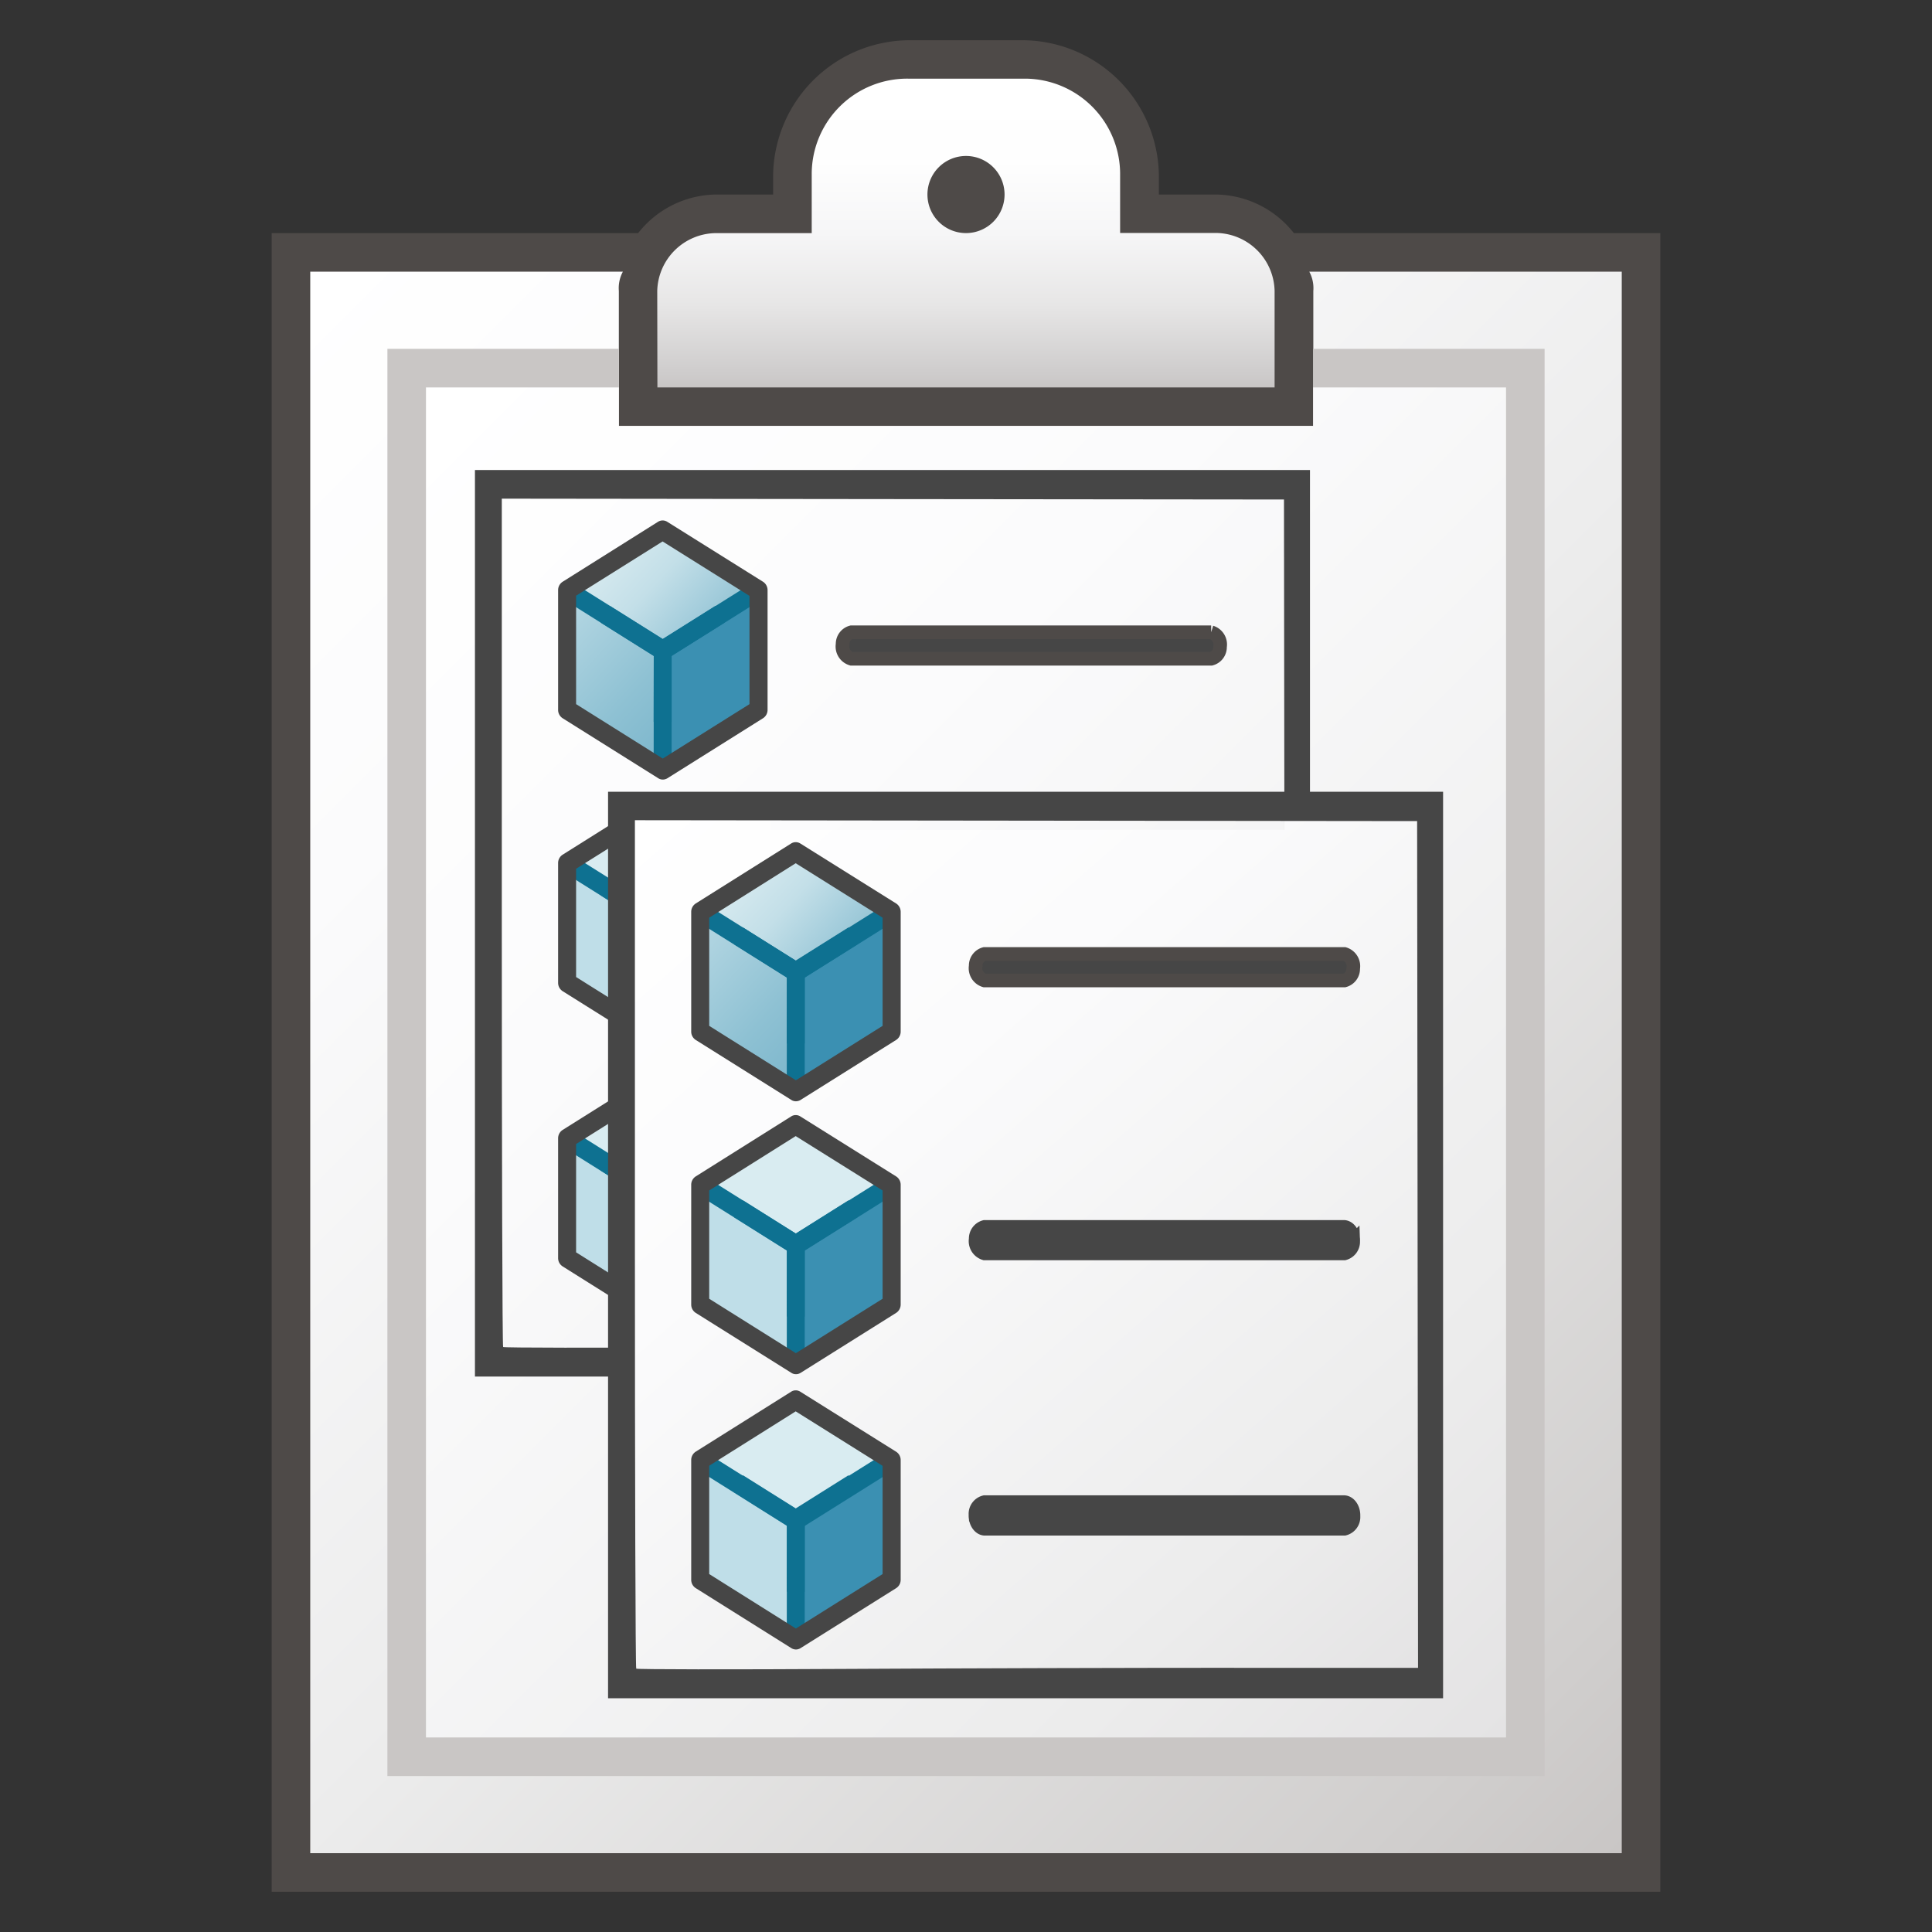 <svg id="Image" xmlns="http://www.w3.org/2000/svg" xmlns:xlink="http://www.w3.org/1999/xlink" viewBox="0 0 48 48">
  <rect x="0" y="0" width="48" height="48" fill="#333333" stroke="none"/>
  <defs>
    <linearGradient id="linear-gradient" x1="23.998" y1="749.625" x2="23.998" y2="741.954" gradientTransform="translate(0 -740)" gradientUnits="userSpaceOnUse">
      <stop offset="0" stop-color="#c9c6c5"/>
      <stop offset="0.045" stop-color="#cecccc"/>
      <stop offset="0.268" stop-color="#e7e6e6"/>
      <stop offset="0.497" stop-color="#f6f6f7"/>
      <stop offset="0.736" stop-color="#fefefe"/>
      <stop offset="1" stop-color="#fff"/>
    </linearGradient>
    <linearGradient id="linear-gradient-2" x1="6.031" y1="748.427" x2="41.969" y2="784.365" gradientTransform="translate(0 -740)" gradientUnits="userSpaceOnUse">
      <stop offset="0" stop-color="#fff"/>
      <stop offset="0.221" stop-color="#fbfbfc"/>
      <stop offset="0.541" stop-color="#ececec"/>
      <stop offset="0.92" stop-color="#d0cecd"/>
      <stop offset="1" stop-color="#c9c6c5"/>
    </linearGradient>
    <linearGradient id="linear-gradient-3" x1="8.906" y1="751.302" x2="39.094" y2="781.49" gradientTransform="translate(0 -740)" gradientUnits="userSpaceOnUse">
      <stop offset="0" stop-color="#fff"/>
      <stop offset="0.335" stop-color="#fbfbfc"/>
      <stop offset="0.82" stop-color="#ececec"/>
      <stop offset="1" stop-color="#e4e3e4"/>
    </linearGradient>
    <linearGradient id="linear-gradient-4" x1="625.61" y1="-1390.405" x2="630.935" y2="-1395.729" gradientTransform="matrix(0.446, 0, 0, -0.484, -264.152, -659.736)" gradientUnits="userSpaceOnUse">
      <stop offset="0" stop-color="#d9ecf1"/>
      <stop offset="0.221" stop-color="#d3e8ee"/>
      <stop offset="0.542" stop-color="#c3dfe8"/>
      <stop offset="0.921" stop-color="#a2ccdb"/>
      <stop offset="1" stop-color="#9bc8d7"/>
    </linearGradient>
    <linearGradient id="linear-gradient-5" x1="621.973" y1="-1394.04" x2="629.246" y2="-1401.313" gradientTransform="matrix(0.446, 0, 0, -0.484, -264.152, -659.736)" gradientUnits="userSpaceOnUse">
      <stop offset="0" stop-color="#bfdee8"/>
      <stop offset="0.159" stop-color="#b3d6e2"/>
      <stop offset="0.706" stop-color="#8ec1d3"/>
      <stop offset="1" stop-color="#7fb8cd"/>
    </linearGradient>
    <linearGradient id="linear-gradient-6" x1="704.6" y1="-675.767" x2="709.926" y2="-681.093" gradientTransform="matrix(0.874, 0, 0, -0.874, -34.278, -4.103)" xlink:href="#linear-gradient-4"/>
    <linearGradient id="linear-gradient-7" x1="702.646" y1="-677.711" x2="709.915" y2="-684.98" gradientTransform="matrix(0.874, 0, 0, -0.874, -34.278, -4.103)" xlink:href="#linear-gradient-5"/>
    <linearGradient id="linear-gradient-8" x1="707.746" y1="-686.742" x2="713.072" y2="-692.068" gradientTransform="matrix(0.874, 0, 0, -0.874, -34.278, -4.103)" xlink:href="#linear-gradient-4"/>
    <linearGradient id="linear-gradient-9" x1="705.808" y1="-688.625" x2="713.077" y2="-695.894" gradientTransform="matrix(0.874, 0, 0, -0.874, -34.278, -4.103)" xlink:href="#linear-gradient-5"/>
    <linearGradient id="linear-gradient-10" x1="107.431" y1="953.906" x2="137.619" y2="984.094" gradientTransform="translate(-65.193 -595.89) scale(0.74 0.647)" xlink:href="#linear-gradient-3"/>
    <linearGradient id="linear-gradient-11" x1="625.61" y1="-1390.405" x2="630.935" y2="-1395.729" gradientTransform="matrix(0.446, 0, 0, -0.484, -260.845, -651.743)" xlink:href="#linear-gradient-4"/>
    <linearGradient id="linear-gradient-12" x1="621.973" y1="-1394.04" x2="629.246" y2="-1401.313" gradientTransform="matrix(0.446, 0, 0, -0.484, -260.845, -651.743)" xlink:href="#linear-gradient-5"/>
    <linearGradient id="linear-gradient-13" x1="704.6" y1="-675.767" x2="709.926" y2="-681.093" gradientTransform="matrix(0.874, 0, 0, -0.874, -30.971, 3.89)" xlink:href="#linear-gradient-4"/>
    <linearGradient id="linear-gradient-14" x1="702.646" y1="-677.711" x2="709.915" y2="-684.98" gradientTransform="matrix(0.874, 0, 0, -0.874, -30.971, 3.89)" xlink:href="#linear-gradient-5"/>
    <linearGradient id="linear-gradient-15" x1="707.746" y1="-686.742" x2="713.072" y2="-692.068" gradientTransform="matrix(0.874, 0, 0, -0.874, -30.971, 3.89)" xlink:href="#linear-gradient-4"/>
    <linearGradient id="linear-gradient-16" x1="705.808" y1="-688.625" x2="713.077" y2="-695.894" gradientTransform="matrix(0.874, 0, 0, -0.874, -30.971, 3.89)" xlink:href="#linear-gradient-5"/>
  </defs>
  <g id="g1366">
    <path id="path37" d="M32.146,5.792a2.5,2.5,0,0,0-1.917-.959H28.792V4.354A3.4,3.4,0,0,0,25.437,1H22.562a3.4,3.4,0,0,0-3.354,3.354v.479H17.771a2.5,2.5,0,0,0-1.917.959H6.75V47h34.5V5.792Z" fill="#4e4a48"/>
    <path id="path39" d="M16.333,9.625H31.667v-2.4a1.473,1.473,0,0,0-1.438-1.437h-2.4V4.354a2.372,2.372,0,0,0-2.344-2.4H22.562A2.372,2.372,0,0,0,20.167,4.3V5.792h-2.4a1.473,1.473,0,0,0-1.438,1.437Z" fill="url(#linear-gradient)"/>
    <path id="circle41" d="M24.958,4.833A.958.958,0,0,1,24,5.791h0a.958.958,0,0,1-.958-.958h0A.958.958,0,0,1,24,3.875h0a.958.958,0,0,1,.958.958Z" fill="#4e4a48"/>
    <path id="path43" d="M32.529,6.75a.859.859,0,0,1,.1.479v3.354H15.375V7.229a.859.859,0,0,1,.1-.479H7.708V46.042H40.292V6.75Z" fill="url(#linear-gradient-2)"/>
    <path id="polygon45" d="M15.375,10.583V8.667H9.625V44.125h28.75V8.667h-5.75v1.916Z" fill="#c9c6c5"/>
    <path id="polygon47" d="M15.375,10.583V9.625H10.583V43.167H37.417V9.625H32.625v.958Z" fill="url(#linear-gradient-3)"/>
    <path id="path39-4-9" d="M30.091,23.148H21.155a.319.319,0,0,1-.221-.359.3.3,0,0,1,.221-.3h8.936c.133.015.231.176.22.359A.3.3,0,0,1,30.091,23.148Z" fill="#464646" stroke="#464646" stroke-width="0.338"/>
    <path id="path41-3" d="M30.091,29.989H21.154c-.133-.011-.234-.169-.226-.351a.3.3,0,0,1,.226-.311h8.937c.133.011.235.168.227.35A.3.3,0,0,1,30.091,29.989Z" fill="#464646" stroke="#464646" stroke-width="0.338"/>
    <path id="path43-7-5" d="M30.091,16.367H21.155a.318.318,0,0,1-.221-.359.3.3,0,0,1,.221-.3h8.936a.318.318,0,0,1,.22.359A.3.3,0,0,1,30.091,16.367Z" fill="#464646" stroke="#4e4a48" stroke-width="0.338"/>
    <path id="polygon45-9-0" d="M16.466,16.156l2.377-1.492v2.97l-2.377,1.492Z" fill="#3b90b2"/>
    <path id="polygon47-0-8" d="M14.089,14.664l2.373-1.491,2.381,1.491-2.377,1.492Z" fill="url(#linear-gradient-4)"/>
    <path id="polygon49-3" d="M16.466,16.156v2.971l-2.377-1.493v-2.97Z" fill="url(#linear-gradient-5)"/>
    <path id="path51-2" d="M16.466,16.4a.206.206,0,0,1-.112-.033l-2.376-1.492.223-.42,2.267,1.423,2.265-1.423.222.419-2.377,1.492A.211.211,0,0,1,16.466,16.4Z" fill="#0e7191"/>
    <path id="rect53-8" d="M16.243,16.156h.443v2.971H16.24Z" fill="#0e7191"/>
    <path id="path55-6" d="M16.466,19.368a.206.206,0,0,1-.112-.033l-2.376-1.491a.246.246,0,0,1-.112-.21v-2.97a.247.247,0,0,1,.112-.21l2.373-1.492a.215.215,0,0,1,.224,0l2.383,1.492a.247.247,0,0,1,.112.21v2.97a.246.246,0,0,1-.112.21l-2.377,1.492A.222.222,0,0,1,16.466,19.368Zm-2.153-1.874,2.153,1.352,2.155-1.352V14.805l-2.159-1.353L14.313,14.8Z" fill="#464646"/>
    <path id="path57-9" d="M16.466,16.4a.207.207,0,0,1-.112-.034l-1.425-.894.223-.419,1.311.823,1.31-.823.224.419-1.429.894A.194.194,0,0,1,16.466,16.4Z" fill="#0e7191"/>
    <path id="rect59-1" d="M16.243,16.154h.443v1.781H16.24Z" fill="#0e7191"/>
    <path id="polygon63-2" d="M16.466,22.936l2.377-1.492v2.97l-2.377,1.492Z" fill="#3b90b2"/>
    <path id="polygon65-5" d="M14.089,21.445l2.373-1.492,2.381,1.492-2.377,1.491Z" fill="url(#linear-gradient-6)"/>
    <path id="polygon67-8" d="M16.466,22.936v2.97l-2.377-1.492v-2.97Z" fill="url(#linear-gradient-7)"/>
    <path id="path69-6" d="M16.466,23.179a.206.206,0,0,1-.112-.033l-2.376-1.492.223-.419,2.266,1.422,2.265-1.422.222.418-2.376,1.493A.21.21,0,0,1,16.466,23.179Z" fill="#0e7191"/>
    <path id="rect71-2" d="M16.243,22.936h.443v2.97H16.24Z" fill="#0e7191"/>
    <path id="path73-9" d="M16.466,26.148a.206.206,0,0,1-.112-.033l-2.376-1.49a.247.247,0,0,1-.112-.21v-2.97a.246.246,0,0,1,.112-.21l2.373-1.492a.211.211,0,0,1,.224,0l2.383,1.492a.246.246,0,0,1,.112.21v2.97a.247.247,0,0,1-.112.21l-2.377,1.492A.212.212,0,0,1,16.466,26.148Zm-2.153-1.874,2.153,1.352,2.155-1.352v-2.69l-2.159-1.351-2.149,1.351Z" fill="#464646"/>
    <path id="path75-0" d="M16.466,23.176a.206.206,0,0,1-.112-.033l-1.425-.895.223-.419,1.311.824,1.31-.824.224.419-1.429.895A.2.2,0,0,1,16.466,23.176Z" fill="#0e7191"/>
    <path id="rect77-5" d="M16.243,22.936h.443v1.781H16.24Z" fill="#0e7191"/>
    <path id="polygon81-2" d="M16.466,29.777l2.377-1.493v2.971l-2.377,1.491Z" fill="#3b90b2"/>
    <path id="polygon83-3" d="M14.089,28.284l2.373-1.492,2.381,1.492-2.377,1.493Z" fill="url(#linear-gradient-8)"/>
    <path id="polygon85-0" d="M16.466,29.777v2.97l-2.377-1.494v-2.97Z" fill="url(#linear-gradient-9)"/>
    <path id="path87-2" d="M16.466,30.019a.207.207,0,0,1-.112-.034l-2.376-1.492.223-.418L16.468,29.5l2.265-1.422.224.419-2.378,1.491A.208.208,0,0,1,16.466,30.019Z" fill="#0e7191"/>
    <path id="rect89-1" d="M16.243,29.777h.443v2.97H16.24Z" fill="#0e7191"/>
    <path id="path91-9" d="M16.466,32.988a.224.224,0,0,1-.112-.033l-2.376-1.492a.245.245,0,0,1-.112-.209v-2.97a.247.247,0,0,1,.111-.21l2.374-1.492a.209.209,0,0,1,.223,0l2.384,1.493a.245.245,0,0,1,.112.209v2.971a.245.245,0,0,1-.112.209L16.58,32.956A.218.218,0,0,1,16.466,32.988Zm-2.153-1.874,2.153,1.353,2.155-1.353V28.425l-2.159-1.353-2.149,1.351Z" fill="#464646"/>
    <path id="path93-9" d="M16.466,30.013a.226.226,0,0,1-.112-.034l-1.425-.895.223-.419,1.311.823,1.31-.823.224.419-1.429.895A.214.214,0,0,1,16.466,30.013Z" fill="#0e7191"/>
    <path id="rect95-5" d="M16.243,29.773h.443v1.782H16.24Z" fill="#0e7191"/>
    <path id="path902-0" d="M11.8,22.936V11.678H32.546V34.2H11.8ZM27.356,33.445h4.568l-.011-10.517L31.9,12.41,22.184,12.4l-9.717-.011V22.909c0,5.787.014,10.537.033,10.557s2.34.023,5.161.007,7.182-.028,9.7-.028Z" fill="#464646"/>
    <path id="polygon47-9" d="M19.138,20.62V20H15.59V41.7H35.458V20H31.91v.62Z" fill="url(#linear-gradient-10)"/>
    <path id="path39-4" d="M33.4,31.141H24.462a.319.319,0,0,1-.221-.359.3.3,0,0,1,.221-.3H33.4c.133.015.231.176.22.359A.3.3,0,0,1,33.4,31.141Z" fill="#464646" stroke="#464646" stroke-width="0.338"/>
    <path id="path41" d="M33.4,37.982H24.461c-.133-.011-.234-.169-.226-.351a.3.3,0,0,1,.226-.311H33.4c.133.011.235.168.227.35A.3.3,0,0,1,33.4,37.982Z" fill="#464646" stroke="#464646" stroke-width="0.338"/>
    <path id="path43-7" d="M33.4,24.36H24.462A.318.318,0,0,1,24.241,24a.3.3,0,0,1,.221-.3H33.4a.318.318,0,0,1,.22.359A.3.3,0,0,1,33.4,24.36Z" fill="#464646" stroke="#4e4a48" stroke-width="0.338"/>
    <path id="polygon45-9" d="M19.773,24.149l2.377-1.492v2.97l-2.377,1.492Z" fill="#3b90b2"/>
    <path id="polygon47-0" d="M17.4,22.657l2.373-1.491,2.381,1.491-2.377,1.492Z" fill="url(#linear-gradient-11)"/>
    <path id="polygon49" d="M19.773,24.149V27.12L17.4,25.627v-2.97Z" fill="url(#linear-gradient-12)"/>
    <path id="path51" d="M19.773,24.392a.206.206,0,0,1-.112-.033l-2.376-1.492.223-.42,2.267,1.423,2.265-1.423.222.419-2.377,1.492A.211.211,0,0,1,19.773,24.392Z" fill="#0e7191"/>
    <path id="rect53" d="M19.55,24.149h.443V27.12h-.446Z" fill="#0e7191"/>
    <path id="path55" d="M19.773,27.361a.206.206,0,0,1-.112-.033l-2.376-1.491a.246.246,0,0,1-.112-.21v-2.97a.247.247,0,0,1,.112-.21l2.373-1.492a.215.215,0,0,1,.224,0l2.383,1.492a.247.247,0,0,1,.112.21v2.97a.246.246,0,0,1-.112.21l-2.377,1.492A.222.222,0,0,1,19.773,27.361ZM17.62,25.487l2.153,1.352,2.155-1.352V22.8l-2.159-1.353L17.62,22.8Z" fill="#464646"/>
    <path id="path57" d="M19.773,24.389a.207.207,0,0,1-.112-.034l-1.425-.894.223-.419,1.311.823,1.31-.823.224.419-1.429.894A.194.194,0,0,1,19.773,24.389Z" fill="#0e7191"/>
    <path id="rect59" d="M19.55,24.147h.443v1.781h-.446Z" fill="#0e7191"/>
    <path id="polygon63" d="M19.773,30.929l2.377-1.492v2.97L19.773,33.9Z" fill="#3b90b2"/>
    <path id="polygon65" d="M17.4,29.438l2.373-1.492,2.381,1.492-2.377,1.491Z" fill="url(#linear-gradient-13)"/>
    <path id="polygon67" d="M19.773,30.929V33.9L17.4,32.407v-2.97Z" fill="url(#linear-gradient-14)"/>
    <path id="path69" d="M19.773,31.172a.206.206,0,0,1-.112-.033l-2.376-1.492.223-.419,2.266,1.422,2.265-1.422.222.418-2.376,1.493A.21.21,0,0,1,19.773,31.172Z" fill="#0e7191"/>
    <path id="rect71" d="M19.55,30.929h.443V33.9h-.446Z" fill="#0e7191"/>
    <path id="path73" d="M19.773,34.141a.206.206,0,0,1-.112-.033l-2.376-1.49a.247.247,0,0,1-.112-.21v-2.97a.246.246,0,0,1,.112-.21l2.373-1.492a.211.211,0,0,1,.224,0l2.383,1.492a.246.246,0,0,1,.112.21v2.97a.247.247,0,0,1-.112.21L19.888,34.11A.212.212,0,0,1,19.773,34.141ZM17.62,32.267l2.153,1.352,2.155-1.352v-2.69l-2.159-1.351L17.62,29.577Z" fill="#464646"/>
    <path id="path75" d="M19.773,31.169a.206.206,0,0,1-.112-.033l-1.425-.895.223-.419,1.311.824,1.31-.824.224.419-1.429.895A.2.2,0,0,1,19.773,31.169Z" fill="#0e7191"/>
    <path id="rect77" d="M19.55,30.929h.443V32.71h-.446Z" fill="#0e7191"/>
    <path id="polygon81" d="M19.773,37.77l2.377-1.493v2.971l-2.377,1.491Z" fill="#3b90b2"/>
    <path id="polygon83" d="M17.4,36.277l2.373-1.492,2.381,1.492L19.773,37.77Z" fill="url(#linear-gradient-15)"/>
    <path id="polygon85" d="M19.773,37.77v2.97L17.4,39.246v-2.97Z" fill="url(#linear-gradient-16)"/>
    <path id="path87" d="M19.773,38.012a.207.207,0,0,1-.112-.034l-2.376-1.492.223-.418,2.267,1.422,2.265-1.422.224.419-2.378,1.491A.208.208,0,0,1,19.773,38.012Z" fill="#0e7191"/>
    <path id="rect89" d="M19.55,37.77h.443v2.97h-.446Z" fill="#0e7191"/>
    <path id="path91" d="M19.773,40.981a.224.224,0,0,1-.112-.033l-2.376-1.492a.245.245,0,0,1-.112-.209v-2.97a.247.247,0,0,1,.111-.21l2.374-1.492a.209.209,0,0,1,.223,0l2.384,1.493a.245.245,0,0,1,.112.209v2.971a.245.245,0,0,1-.112.209l-2.378,1.492A.218.218,0,0,1,19.773,40.981ZM17.62,39.107l2.153,1.353,2.155-1.353V36.418l-2.159-1.353L17.62,36.416Z" fill="#464646"/>
    <path id="path93" d="M19.773,38.006a.226.226,0,0,1-.112-.034l-1.425-.9.223-.419,1.311.823,1.31-.823.224.419-1.429.9A.214.214,0,0,1,19.773,38.006Z" fill="#0e7191"/>
    <path id="rect95" d="M19.55,37.766h.443v1.782h-.446Z" fill="#0e7191"/>
    <path id="path902" d="M15.107,30.929V19.671H35.853V42.193H15.107ZM30.663,41.438h4.568L35.22,30.921,35.208,20.4l-9.717-.011-9.717-.011V30.9c0,5.787.014,10.537.033,10.557s2.34.023,5.161.007,7.182-.028,9.7-.028Z" fill="#464646"/>
  </g>
</svg>
